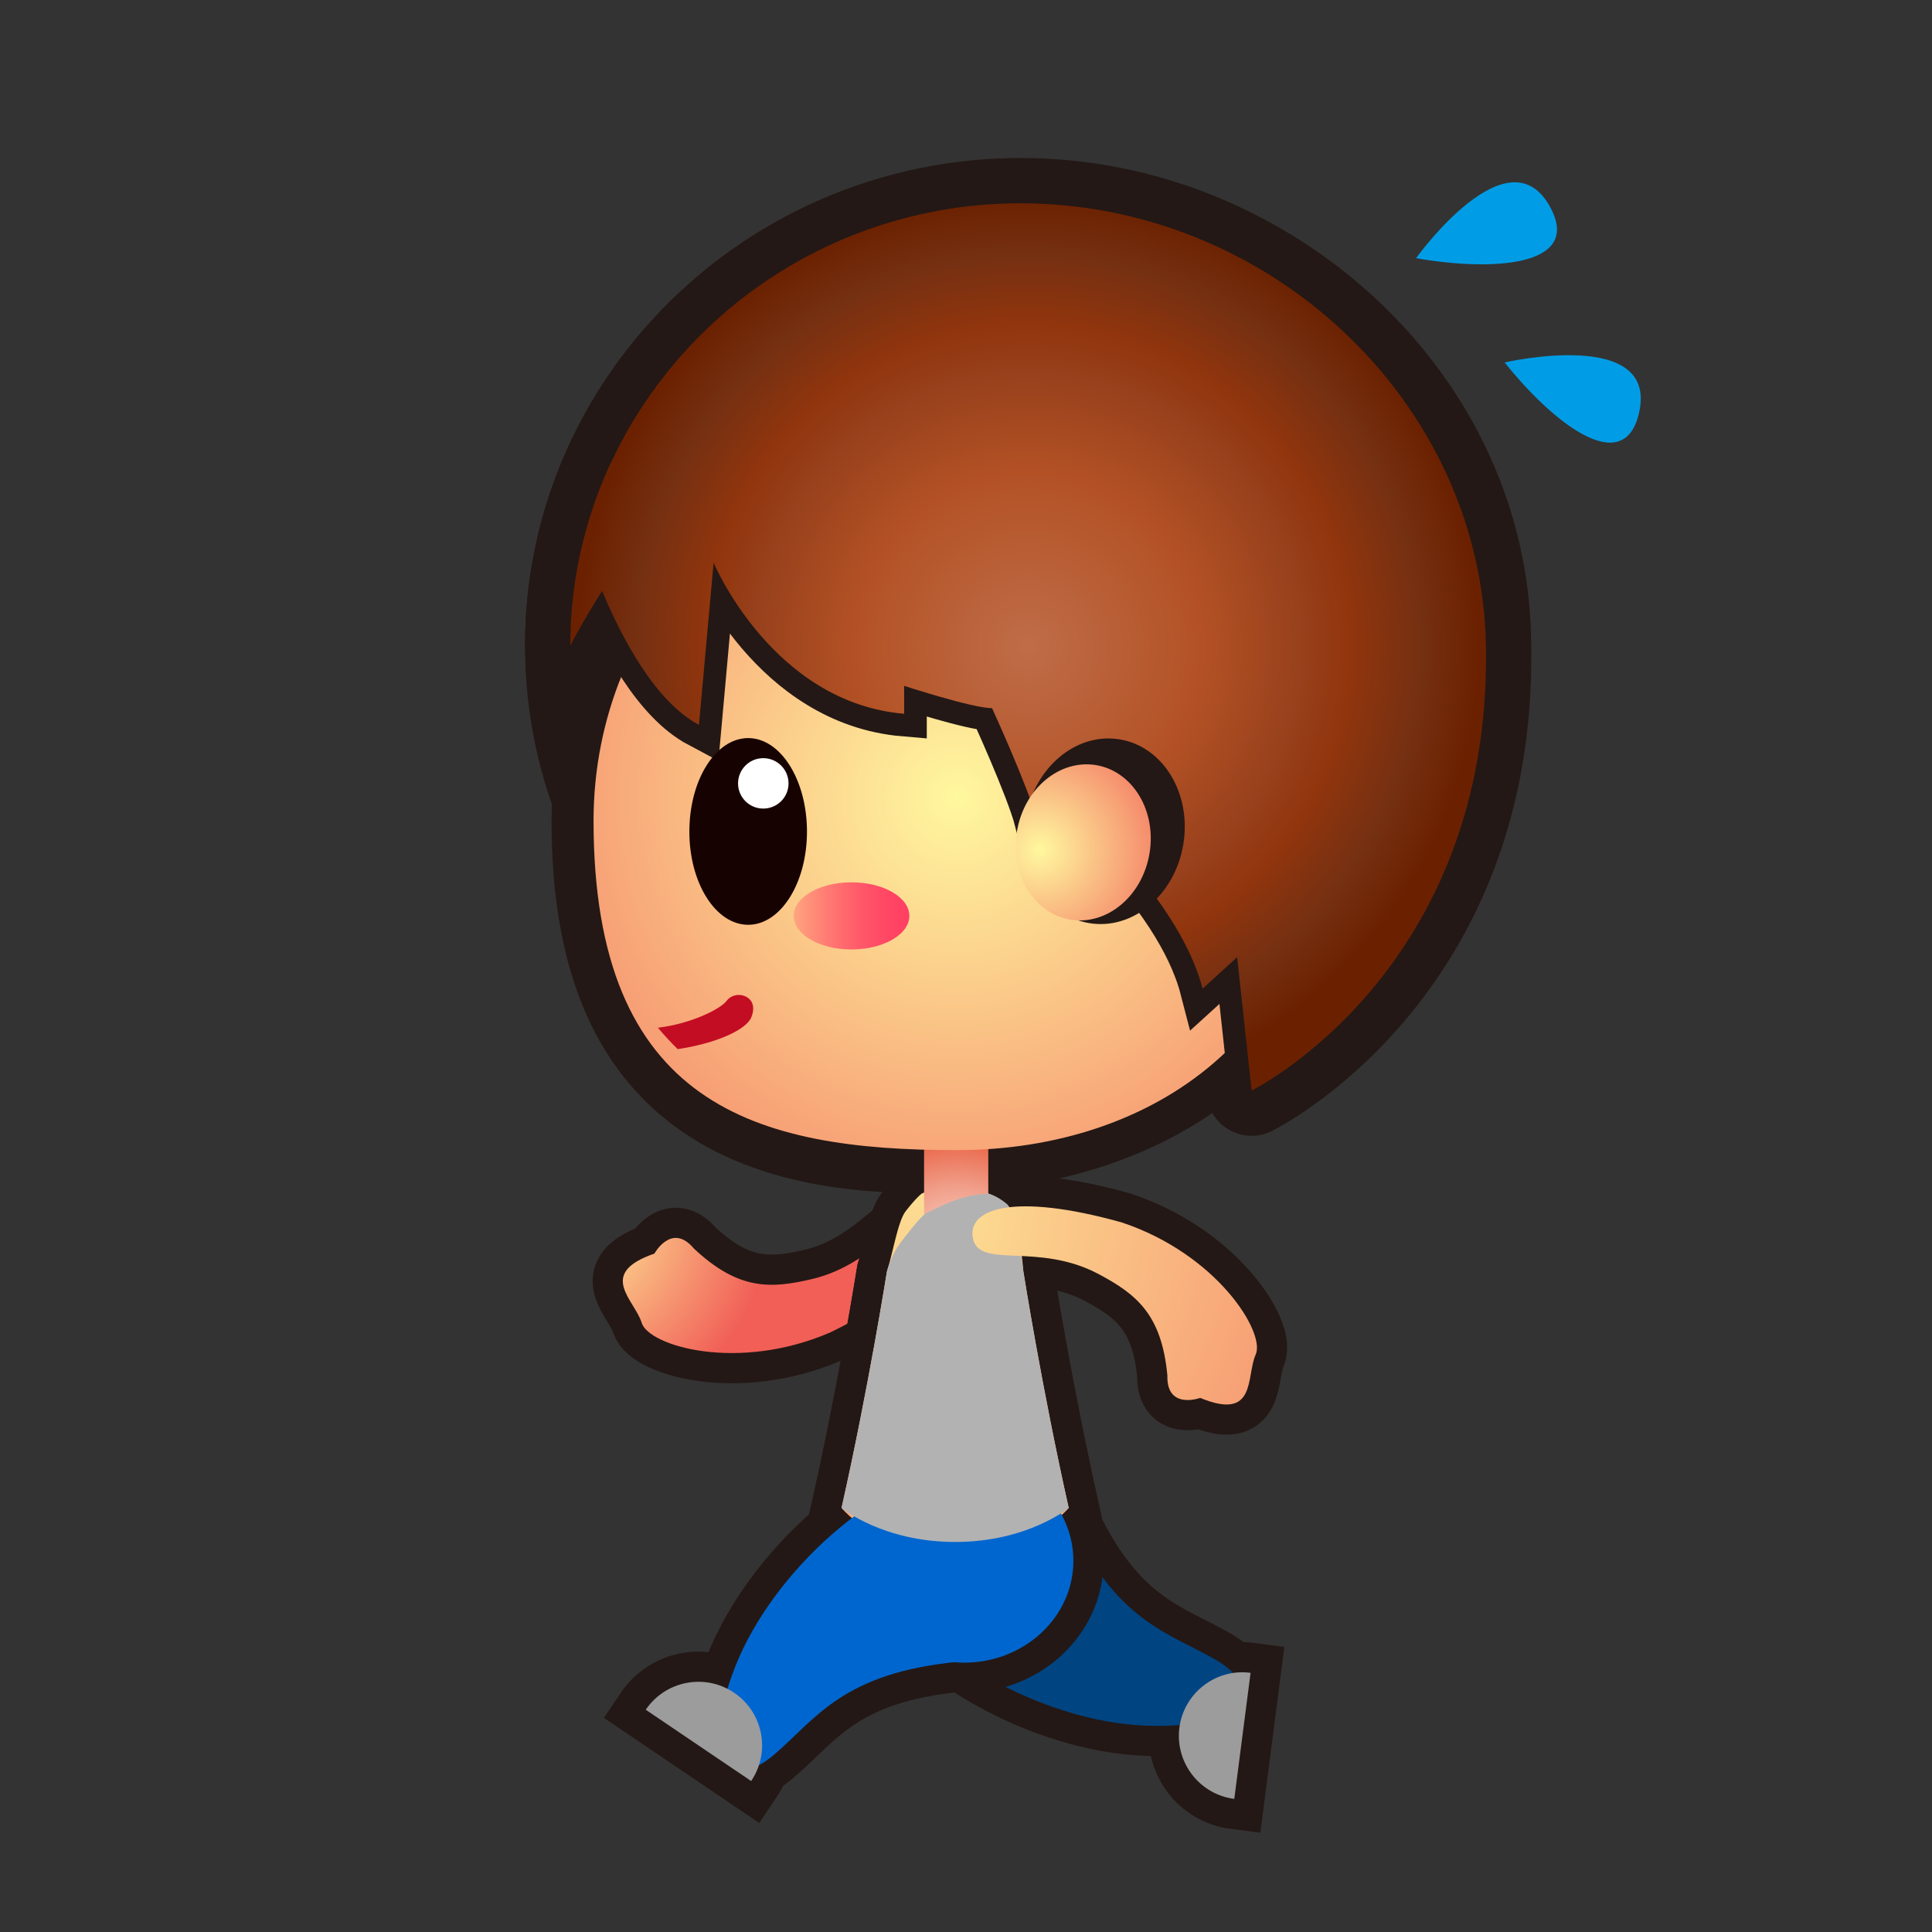 <?xml version="1.0" encoding="iso-8859-1"?>
<!-- Generator: Adobe Illustrator 16.0.0, SVG Export Plug-In . SVG Version: 6.00 Build 0)  -->
<!DOCTYPE svg PUBLIC "-//W3C//DTD SVG 1.1//EN" "http://www.w3.org/Graphics/SVG/1.1/DTD/svg11.dtd">
<svg version="1.1" xmlns="http://www.w3.org/2000/svg" xmlns:xlink="http://www.w3.org/1999/xlink" x="0px" y="0px" width="64px"
	 height="64px" viewBox="0 0 64 64" style="enable-background:new 0 0 64 64;" xml:space="preserve">
<rect x="0" y="0" width="64" height="64" fill="#333333" stroke="none"/>
<g id="man_x5F_running_x28_ye_x29_">
	<g id="man_x5F_running_x28_ye_x29__1_">
		<g id="g160">
			<path id="path2_15_" style="fill:none;stroke:#231815;stroke-width:2;stroke-miterlimit:10;" d="M29.387,52.234
				c0.973,2.512,5.207,4.813,8.58,4.931c3.374,0.119,3.92-1.235,2.329-2.169c-1.595-0.93-3.334-1.242-4.962-4.801
				C33.709,46.636,28.7,50.463,29.387,52.234z"/>
			<path id="path4_15_" style="fill:none;stroke:#231815;stroke-width:2;stroke-miterlimit:10;" d="M40.887,59.591
				c-1.154-0.149-1.967-1.209-1.818-2.36c0.15-1.152,1.209-1.969,2.358-1.816L40.887,59.591z"/>
			<path id="path6_3_" style="fill:#004482;" d="M29.387,52.234c0.973,2.512,5.207,4.813,8.58,4.931
				c3.374,0.119,3.92-1.235,2.329-2.169c-1.595-0.93-3.334-1.242-4.962-4.801C33.709,46.636,28.7,50.463,29.387,52.234z"/>
			<path id="path8_18_" style="fill:#9C9C9D;" d="M40.887,59.591c-1.154-0.149-1.967-1.209-1.818-2.36
				c0.15-1.152,1.209-1.969,2.358-1.816L40.887,59.591z"/>
			<path id="path30-2_104_" style="fill:#231815;stroke:#231815;stroke-width:2;stroke-miterlimit:10;" d="M26.917,42.366
				c-1.38,0.327-2.447,0.385-3.931-1.007c-0.736-0.879-1.308,0.168-1.308,0.168c-1.919,0.662-0.657,1.529-0.421,2.295
				c0.239,0.764,3.17,1.638,6.234,0.322c3.348-1.625,4.146-3.066,3.314-3.67C29.978,39.875,29.127,41.835,26.917,42.366z"/>
			
				<radialGradient id="path30-2_1_" cx="292.707" cy="-338.425" r="6.761" gradientTransform="matrix(1 0 0 -1 -274 -298)" gradientUnits="userSpaceOnUse">
				<stop  offset="0" style="stop-color:#FFF89F"/>
				<stop  offset="1" style="stop-color:#F15F57"/>
			</radialGradient>
			<path id="path30-2_103_" style="fill:url(#path30-2_1_);" d="M26.917,42.366c-1.38,0.327-2.447,0.385-3.931-1.007
				c-0.736-0.879-1.308,0.168-1.308,0.168c-1.919,0.662-0.657,1.529-0.421,2.295c0.239,0.764,3.17,1.638,6.234,0.322
				c3.348-1.625,4.146-3.066,3.314-3.67C29.978,39.875,29.127,41.835,26.917,42.366z"/>
			<path id="path34-7-5_71_" style="fill:none;stroke:#231815;stroke-width:2;stroke-miterlimit:10;" d="M33.9,42.119
				c-0.043-0.494-0.178-1.863-0.5-2.133c-0.321-0.269-0.645-0.443-0.645-0.443c-0.738-0.377-1.49-0.377-2.228,0
				c0,0-0.169,0.124-0.527,0.582c-0.259,0.331-0.434,1.438-0.619,1.994c0,0-0.61,3.863-1.504,7.834c0,0,1.363,1.625,3.765,1.625
				c2.396,0,3.761-1.625,3.761-1.625C34.51,45.982,33.9,42.119,33.9,42.119z"/>
			
				<ellipse id="ellipse18_2_" style="fill:none;stroke:#231815;stroke-width:2;stroke-miterlimit:10;" cx="31.938" cy="51.703" rx="3.619" ry="3.375"/>
			<path id="path20_17_" style="fill:none;stroke:#231815;stroke-width:2;stroke-miterlimit:10;" d="M31.834,48.752
				c-2.69,0.09-6.261,3.329-7.485,6.475c-1.227,3.144-0.127,4.109,1.278,2.912c1.405-1.195,2.274-2.736,6.17-3.096
				C35.691,54.684,33.734,48.688,31.834,48.752z"/>
			<path id="path22_17_" style="fill:none;stroke:#231815;stroke-width:2;stroke-miterlimit:10;" d="M21.391,56.637
				c0.651-0.961,1.963-1.216,2.926-0.564c0.965,0.65,1.218,1.962,0.566,2.926L21.391,56.637z"/>
			<path id="path34-7-5_70_" style="fill:none;stroke:#231815;stroke-width:2;stroke-miterlimit:10;" d="M33.9,42.119
				c-0.086-0.535-0.229-1.973-0.553-2.242c-0.32-0.268-0.592-0.334-0.592-0.334c-0.738-0.377-1.367,0.288-2.105,0.665
				c0,0-0.169,0.124-0.527,0.582c-0.259,0.331-0.556,0.647-0.742,1.329c0,0-0.61,3.863-1.504,7.834c0,0,1.363,1.127,3.765,1.127
				c2.396,0,3.761-1.127,3.761-1.127C34.51,45.982,33.9,42.119,33.9,42.119z"/>
			<path id="path30-2_102_" style="fill:none;stroke:#231815;stroke-width:2;stroke-miterlimit:10;" d="M36.398,42.208
				c1.25,0.667,2.084,1.334,2.273,3.358c-0.033,1.148,1.088,0.742,1.088,0.742c1.881,0.775,1.512-0.709,1.838-1.438
				c0.328-0.73-1.283-3.33-4.449-4.379c-3.584-1-5.136-0.451-4.915,0.549C32.456,42.041,34.393,41.139,36.398,42.208z"/>
			<g id="g118">
				<g id="g116">
					<g id="g114">
						<path id="path26_18_" style="fill:#F09400;stroke:#231815;stroke-width:1.542;stroke-miterlimit:10;" d="M49.949,21.39
							c0,8.486-7.504,15.361-16.143,15.361c-8.64,0-15.643-6.875-15.643-15.361c0-8.487,7.003-15.369,15.643-15.369
							C42.445,6.021,49.949,12.903,49.949,21.39z"/>
						
							<radialGradient id="path41_1_" cx="308.059" cy="-319.43" r="14.934" gradientTransform="matrix(1 0 0 -1 -274 -298)" gradientUnits="userSpaceOnUse">
							<stop  offset="0" style="stop-color:#C97229"/>
							<stop  offset="0.387" style="stop-color:#BC6330"/>
							<stop  offset="0.603" style="stop-color:#B0522C"/>
							<stop  offset="0.715" style="stop-color:#A84729"/>
							<stop  offset="0.87" style="stop-color:#993F18"/>
							<stop  offset="1" style="stop-color:#8A3606"/>
						</radialGradient>
						
							<path id="path41_10_" style="fill:url(#path41_1_);stroke:#231815;stroke-width:3;stroke-linecap:round;stroke-linejoin:round;stroke-miterlimit:10;" d="
							M49.223,21.39c-0.147-8.092-7.18-14.656-15.416-14.656c-3.706,0-7.091,1.337-9.7,3.537c-0.044,0.037-0.084,0.076-0.127,0.113
							c-0.345,0.298-0.676,0.609-0.992,0.937c-0.07,0.073-0.138,0.149-0.207,0.224c-0.281,0.303-0.549,0.617-0.803,0.943
							c-0.072,0.092-0.143,0.186-0.213,0.28c-0.242,0.326-0.469,0.662-0.684,1.007c-0.061,0.097-0.122,0.192-0.18,0.291
							c-0.218,0.37-0.417,0.75-0.602,1.138c-0.038,0.079-0.079,0.155-0.115,0.235c-0.825,1.82-1.293,3.831-1.293,5.952
							c0,0,0.379-0.755,1.055-1.815c0.652,1.563,1.755,3.663,3.208,4.436l0.485-5.372c0,0,1.942,4.635,6.312,5.005V22.72
							c0,0,2.265,0.739,2.912,0.739c0,0,1.211,2.641,1.494,3.73c0,0,0.164-0.415,0.375-1.173c0.211,0.169,4.254,3.447,5.105,6.734
							l1.145-1.042l0.48,4.417C41.463,36.125,49.422,32.197,49.223,21.39z"/>
						
							<radialGradient id="path56_1_" cx="308.057" cy="-319.386" r="14.911" gradientTransform="matrix(1 0 0 -1 -274 -298)" gradientUnits="userSpaceOnUse">
							<stop  offset="0" style="stop-color:#C97229"/>
							<stop  offset="0.387" style="stop-color:#BC6330"/>
							<stop  offset="0.603" style="stop-color:#B0522C"/>
							<stop  offset="0.715" style="stop-color:#A84729"/>
							<stop  offset="0.87" style="stop-color:#993F18"/>
							<stop  offset="1" style="stop-color:#8A3606"/>
						</radialGradient>
						<path id="path56_4_" style="fill:url(#path56_1_);" d="M49.223,21.39c0,8.093-7.18,14.647-15.416,14.647
							c-8.238,0-14.917-6.554-14.917-14.647c0-8.094,6.679-14.656,14.917-14.656C42.043,6.734,49.223,13.296,49.223,21.39z"/>
						<path id="path58_4_" style="fill:#231815;stroke:#231815;stroke-width:2.782;stroke-miterlimit:10;" d="M43.723,27.189
							c0,6.868-5.396,10.588-12.031,10.911c-9.125,0.442-12.03-4.043-12.03-10.911c0-6.871,5.387-12.443,12.03-12.443
							C38.333,14.746,43.723,20.318,43.723,27.189z"/>
						
							<radialGradient id="path34-7-5_1_" cx="526.077" cy="-332.043" r="33.848" gradientTransform="matrix(0.602 0 0 -1 -284.935 -298)" gradientUnits="userSpaceOnUse">
							<stop  offset="0" style="stop-color:#FFF89F"/>
							<stop  offset="1" style="stop-color:#F15F57"/>
						</radialGradient>
						<path id="path34-7-5_69_" style="fill:url(#path34-7-5_1_);" d="M33.9,42.119c-0.043-0.494-0.178-1.863-0.5-2.133
							c-0.321-0.269-0.645-0.443-0.645-0.443c-0.738-0.377-1.49-0.377-2.228,0c0,0-0.169,0.124-0.527,0.582
							c-0.259,0.331-0.434,1.438-0.619,1.994c0,0-0.61,3.863-1.504,7.834c0,0,1.363,1.625,3.765,1.625
							c2.396,0,3.761-1.625,3.761-1.625C34.51,45.982,33.9,42.119,33.9,42.119z"/>
						
							<radialGradient id="rect79_2_" cx="305.713" cy="-339.749" r="4.001" gradientTransform="matrix(1 0 0 -1 -274 -298)" gradientUnits="userSpaceOnUse">
							<stop  offset="0" style="stop-color:#F8D8CB"/>
							<stop  offset="0.137" style="stop-color:#F7D1C3"/>
							<stop  offset="0.348" style="stop-color:#F5BEAD"/>
							<stop  offset="0.608" style="stop-color:#F19F8A"/>
							<stop  offset="0.903" style="stop-color:#EB7459"/>
							<stop  offset="1" style="stop-color:#E96547"/>
						</radialGradient>
						<rect id="rect79_1_" x="30.611" y="37.37" style="fill:url(#rect79_2_);" width="2.127" height="3.104"/>
						<ellipse id="ellipse81_1_" style="fill:#0066CF;" cx="31.938" cy="51.703" rx="3.619" ry="3.375"/>
						<path id="path83_6_" style="fill:#0066CF;" d="M31.834,48.752c-2.69,0.09-6.261,3.329-7.485,6.475
							c-1.227,3.144-0.127,4.109,1.278,2.912c1.405-1.195,2.274-2.736,6.17-3.096C35.691,54.684,33.734,48.688,31.834,48.752z"/>
						<path id="path85_2_" style="fill:#9C9C9D;" d="M21.391,56.637c0.651-0.961,1.963-1.216,2.926-0.564
							c0.965,0.65,1.218,1.962,0.566,2.926L21.391,56.637z"/>
						<path id="path34-7-5_68_" style="fill:#B2B2B3;" d="M33.9,42.119c-0.086-0.535-0.229-1.973-0.553-2.242
							c-0.32-0.268-0.592-0.334-0.592-0.334c-0.756,0.02-1.367,0.288-2.105,0.665c0,0-0.169,0.124-0.527,0.582
							c-0.259,0.331-0.556,0.647-0.742,1.329c0,0-0.61,3.863-1.504,7.834c0,0,1.363,1.127,3.765,1.127
							c2.396,0,3.761-1.127,3.761-1.127C34.51,45.982,33.9,42.119,33.9,42.119z"/>
						
							<radialGradient id="path93_1_" cx="305.692" cy="-324.423" r="22.039" gradientTransform="matrix(1 0 0 -1 -274 -298)" gradientUnits="userSpaceOnUse">
							<stop  offset="0" style="stop-color:#FFF89F"/>
							<stop  offset="1" style="stop-color:#F15F57"/>
						</radialGradient>
						<path id="path93_6_" style="fill:url(#path93_1_);" d="M43.723,27.189c0,6.868-5.39,10.911-12.031,10.911
							c-6.644,0-12.03-1.475-12.03-10.911c0-6.871,5.387-12.443,12.03-12.443C38.333,14.746,43.723,20.318,43.723,27.189z"/>
						
							<path id="path95_3_" style="fill:none;stroke:#A4414A;stroke-width:0.835;stroke-linecap:round;stroke-linejoin:round;stroke-miterlimit:10;" d="
							M26.646,20.8c0,0-1.557-2.108-3.656,0"/>
						<path id="path97_6_" style="fill:#231815;stroke:#231815;stroke-width:1.5;stroke-miterlimit:10;" d="M49.223,21.39
							c-0.147-8.092-7.18-14.656-15.416-14.656c-3.706,0-7.091,1.337-9.7,3.537c-0.044,0.037-0.084,0.076-0.127,0.113
							c-0.345,0.298-0.676,0.609-0.992,0.937c-0.07,0.073-0.138,0.149-0.207,0.224c-0.281,0.303-0.549,0.617-0.803,0.943
							c-0.072,0.092-0.143,0.186-0.213,0.28c-0.242,0.326-0.469,0.662-0.684,1.007c-0.061,0.097-0.122,0.192-0.18,0.291
							c-0.218,0.37-0.417,0.75-0.602,1.138c-0.038,0.079-0.079,0.155-0.115,0.235c-0.825,1.82-1.293,3.831-1.293,5.952
							c0,0,0.379-0.755,1.055-1.815c0.652,1.563,1.755,3.663,3.208,4.436l0.485-5.372c0,0,1.942,4.635,6.312,5.005V22.72
							c0,0,2.265,0.739,2.912,0.739c0,0,1.211,2.641,1.494,3.73c0,0,0.164-0.415,0.375-1.173c0.211,0.169,4.254,3.447,5.105,6.734
							l1.145-1.042l0.48,4.417C41.463,36.125,49.422,32.197,49.223,21.39z"/>
						
							<radialGradient id="path112_1_" cx="308.059" cy="-319.43" r="14.934" gradientTransform="matrix(1 0 0 -1 -274 -298)" gradientUnits="userSpaceOnUse">
							<stop  offset="0" style="stop-color:#BF6D48"/>
							<stop  offset="0.387" style="stop-color:#B35125"/>
							<stop  offset="0.603" style="stop-color:#98411C"/>
							<stop  offset="0.715" style="stop-color:#91350D"/>
							<stop  offset="0.87" style="stop-color:#753012"/>
							<stop  offset="1" style="stop-color:#6B2100"/>
						</radialGradient>
						<path id="path112" style="fill:url(#path112_1_);" d="M49.223,21.39c-0.147-8.092-7.18-14.656-15.416-14.656
							c-3.706,0-7.091,1.337-9.7,3.537c-0.044,0.037-0.084,0.076-0.127,0.113c-0.345,0.298-0.676,0.609-0.992,0.937
							c-0.07,0.073-0.138,0.149-0.207,0.224c-0.281,0.303-0.549,0.617-0.803,0.943c-0.072,0.092-0.143,0.186-0.213,0.28
							c-0.242,0.326-0.469,0.662-0.684,1.007c-0.061,0.097-0.122,0.192-0.18,0.291c-0.218,0.37-0.417,0.75-0.602,1.138
							c-0.038,0.079-0.079,0.155-0.115,0.235c-0.825,1.82-1.293,3.831-1.293,5.952c0,0,0.379-0.755,1.055-1.815
							c0.652,1.563,1.755,3.663,3.208,4.436l0.485-5.372c0,0,1.942,4.635,6.312,5.005V22.72c0,0,2.265,0.739,2.912,0.739
							c0,0,1.211,2.641,1.494,3.73c0,0,0.164-0.415,0.375-1.173c0.211,0.169,4.254,3.447,5.105,6.734l1.145-1.042l0.48,4.417
							C41.463,36.125,49.422,32.197,49.223,21.39z"/>
					</g>
				</g>
			</g>
			<g id="g213_53_">
				
					<linearGradient id="ellipse133_1_" gradientUnits="userSpaceOnUse" x1="423.511" y1="396.908" x2="427.343" y2="396.908" gradientTransform="matrix(1 0 0 1 -397.22 -366.568)">
					<stop  offset="0" style="stop-color:#FFA67F"/>
					<stop  offset="0.097" style="stop-color:#FF967B"/>
					<stop  offset="0.365" style="stop-color:#FF7170"/>
					<stop  offset="0.614" style="stop-color:#FF5568"/>
					<stop  offset="0.834" style="stop-color:#FF4564"/>
					<stop  offset="1" style="stop-color:#FF3F62"/>
				</linearGradient>
				<ellipse id="ellipse133_3_" style="fill:url(#ellipse133_1_);" cx="28.207" cy="30.34" rx="1.916" ry="1.112"/>
			</g>
			<g id="g213_52_">
				<path id="path209_49_" style="fill:#160201;" d="M26.732,27.549c0,1.703-0.873,3.086-1.947,3.086
					c-1.078,0-1.949-1.383-1.949-3.086c0-1.713,0.871-3.099,1.949-3.099C25.859,24.451,26.732,25.836,26.732,27.549z"/>
				<path id="path211_43_" style="fill:#FFFFFF;" d="M26.121,25.951c0,0.462-0.373,0.834-0.838,0.834
					c-0.461,0-0.834-0.372-0.834-0.834c0-0.461,0.373-0.836,0.834-0.836C25.748,25.115,26.121,25.49,26.121,25.951z"/>
			</g>
			<path id="path139_3_" style="fill:#C30D23;" d="M24.065,33.16c-0.183,0.248-1.135,0.748-2.271,0.885
				c0.207,0.247,0.425,0.482,0.655,0.709c1.282-0.191,2.262-0.641,2.435-1.045c0.104-0.242,0.104-0.512-0.121-0.664
				C24.536,32.895,24.225,32.945,24.065,33.16z"/>
			
				<ellipse id="ellipse141_2_" transform="matrix(0.163 -0.987 0.987 0.163 3.432 59.151)" style="fill:#231815;" cx="36.581" cy="27.552" rx="3.084" ry="2.645"/>
			
				<radialGradient id="path148_1_" cx="362.31" cy="-280.573" r="5.278" gradientTransform="matrix(0.987 0.163 0.163 -0.987 -277.422 -307.826)" gradientUnits="userSpaceOnUse">
				<stop  offset="0" style="stop-color:#FFF89F"/>
				<stop  offset="1" style="stop-color:#F15F57"/>
			</radialGradient>
			<path id="path148_4_" style="fill:url(#path148_1_);" d="M38.08,28.266c-0.234,1.415-1.408,2.399-2.621,2.198
				c-1.213-0.201-2.006-1.509-1.771-2.924c0.234-1.413,1.408-2.394,2.619-2.195C37.521,25.546,38.314,26.855,38.08,28.266z"/>
			
				<radialGradient id="path30-2_2_" cx="394.151" cy="-222.775" r="27.988" gradientTransform="matrix(0.204 0.979 -0.979 0.204 -271.759 -301.251)" gradientUnits="userSpaceOnUse">
				<stop  offset="0" style="stop-color:#FFF89F"/>
				<stop  offset="1" style="stop-color:#F15F57"/>
			</radialGradient>
			<path id="path30-2_101_" style="fill:url(#path30-2_2_);" d="M36.398,42.208c1.25,0.667,2.084,1.334,2.273,3.358
				c-0.033,1.148,1.088,0.742,1.088,0.742c1.881,0.775,1.512-0.709,1.838-1.438c0.328-0.73-1.283-3.33-4.449-4.379
				c-3.584-1-5.136-0.451-4.915,0.549C32.456,42.041,34.393,41.139,36.398,42.208z"/>
			<path id="path156_3_" style="fill:#009DE6;" d="M46.909,8.552c0,0,3.091-4.31,4.47-1.641C52.378,8.841,49.391,8.991,46.909,8.552
				z"/>
			<path id="path158_2_" style="fill:#009DE6;" d="M49.844,12.006c0,0,5.168-1.188,4.438,1.726
				C53.754,15.84,51.415,13.977,49.844,12.006z"/>
		</g>
	</g>
	<g id="Layer_1_21_">
	</g>
</g>
<g id="Layer_1">
</g>
</svg>
